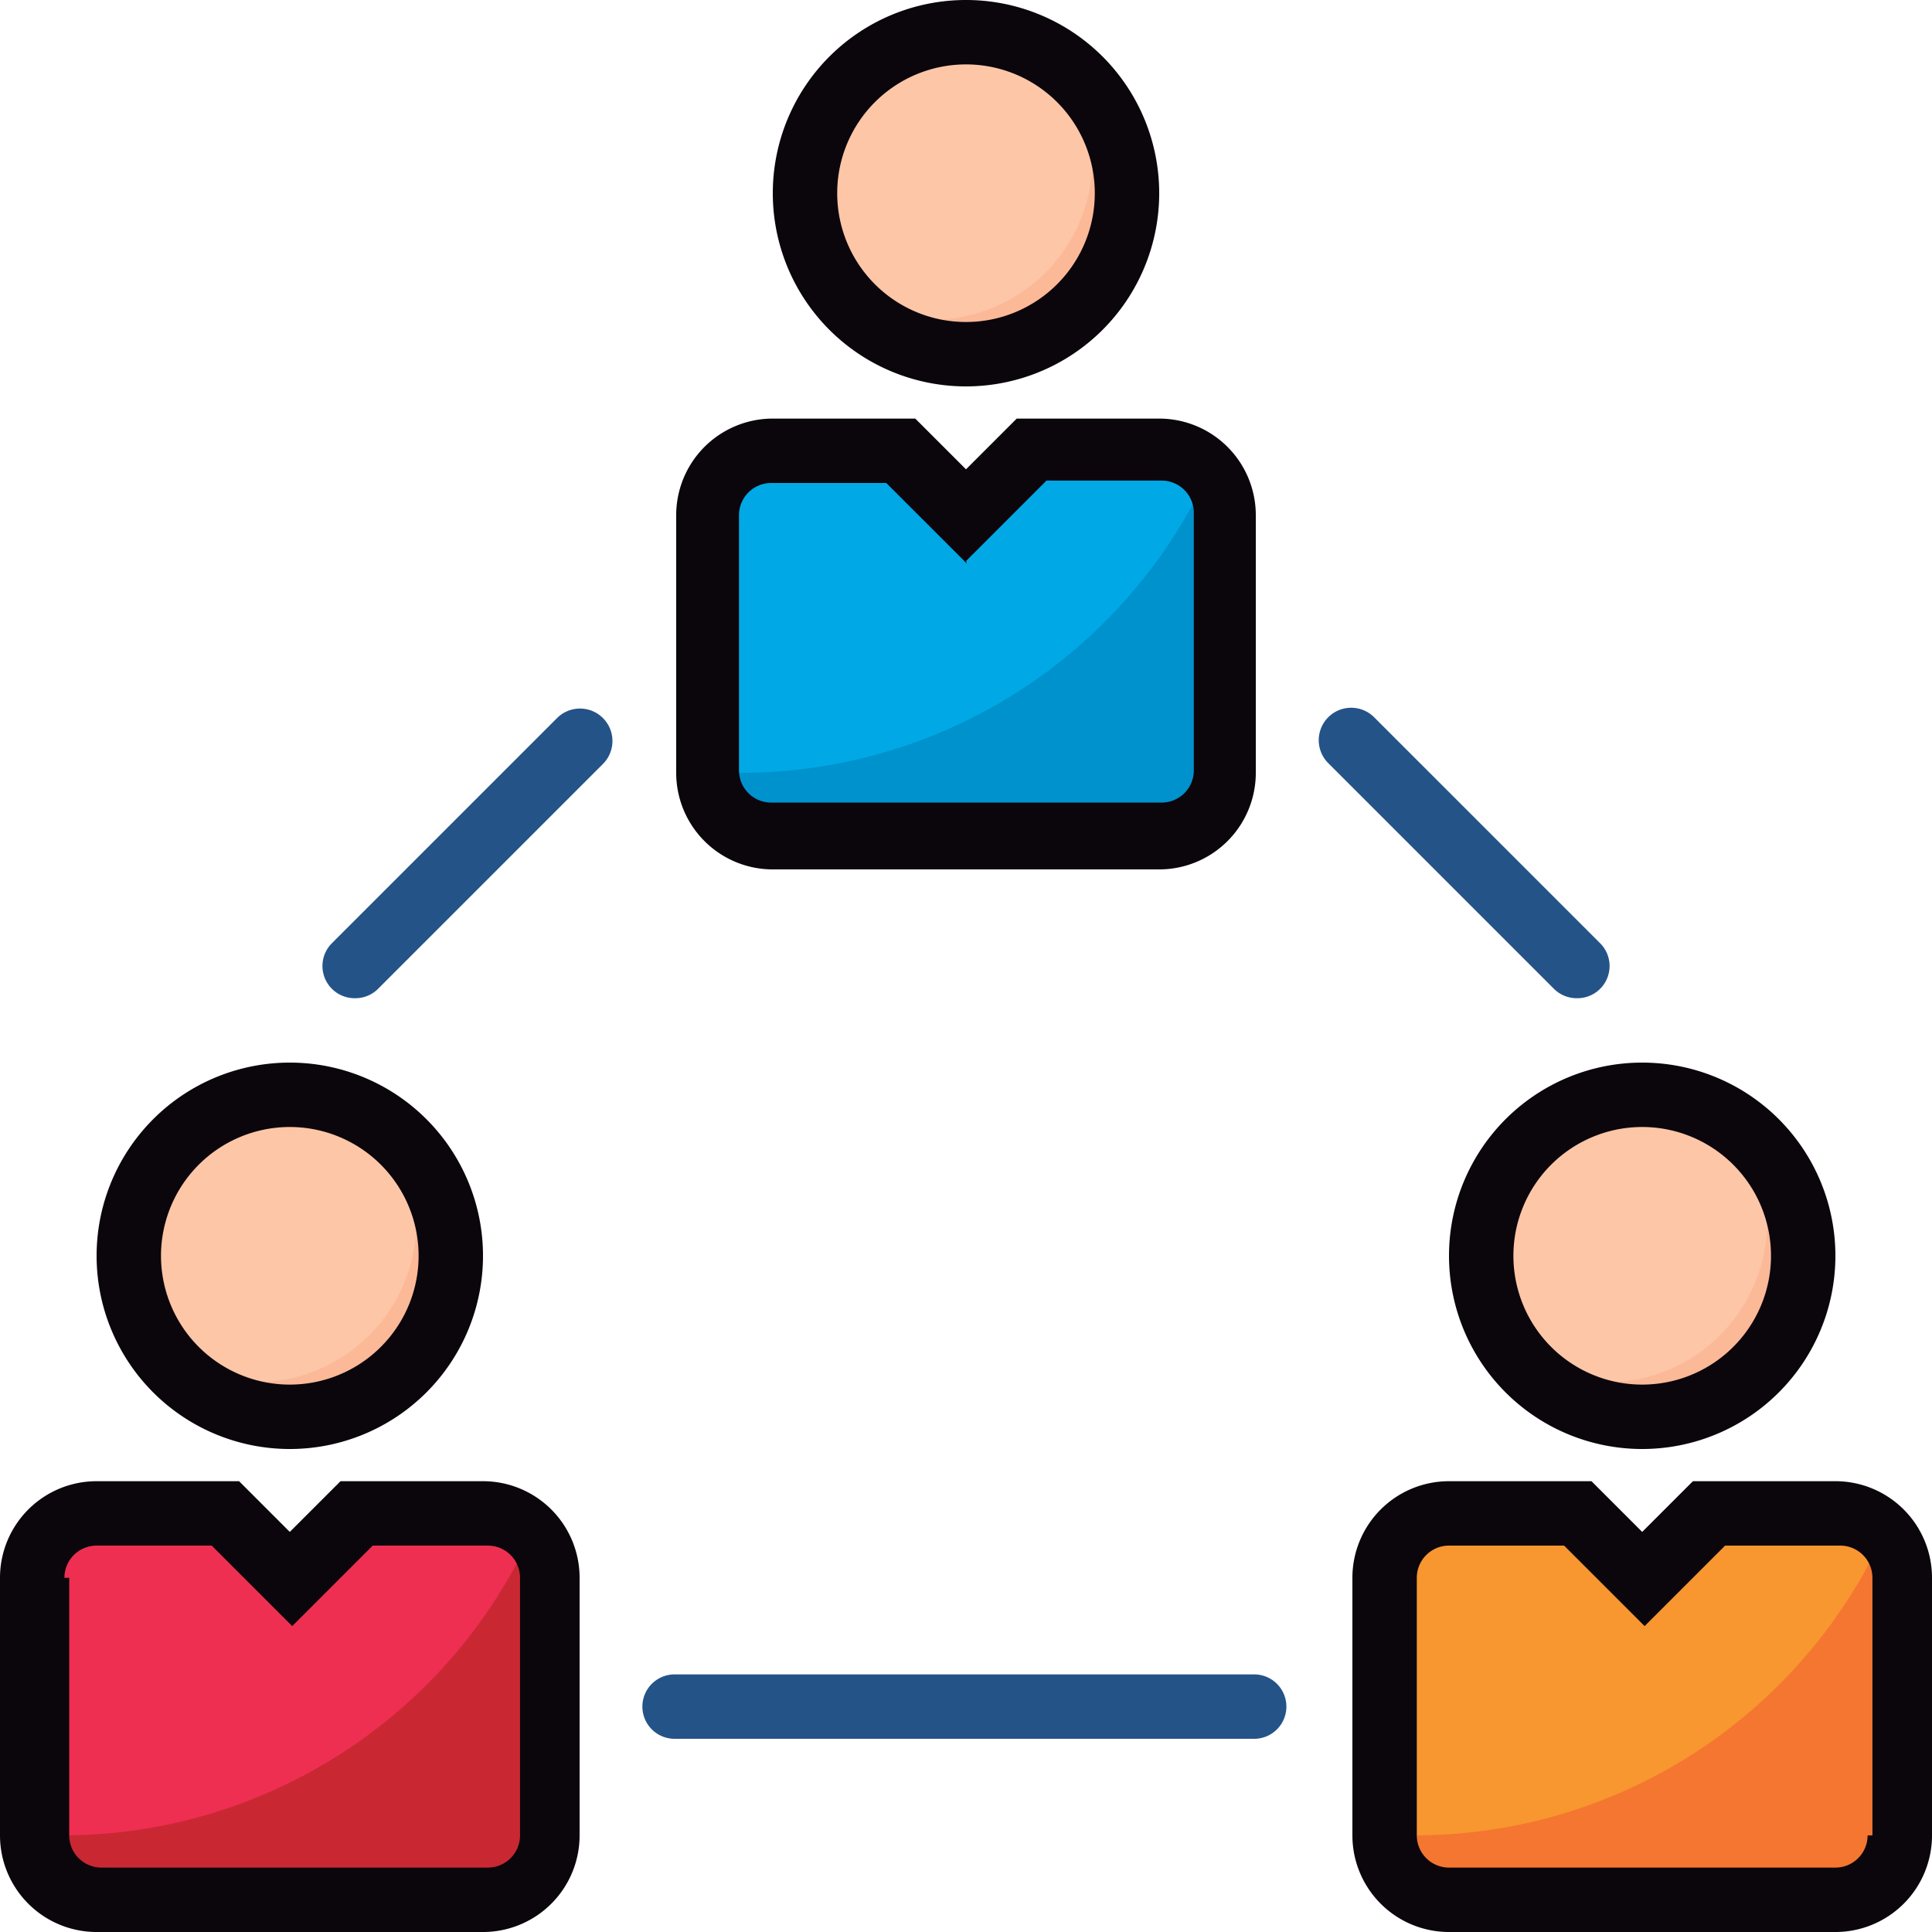 <svg id="ddc9f9bd-f4eb-4213-a770-c54934f8b83b" data-name="Layer 1" xmlns="http://www.w3.org/2000/svg" viewBox="0 0 24 24">
  <title>community_social_services</title>
  <g>
    <circle cx="12" cy="2.4" r="2" fill="#fcc6a7"/>
    <path d="M352.22,88.5V85.3a0.8,0.8,0,0,1,.8-0.8h1.6l0.8,0.8,0.8-.8h1.6a0.8,0.8,0,0,1,.8.8v3.2a0.8,0.8,0,0,1-.8.8H353A0.8,0.8,0,0,1,352.22,88.5Z" transform="translate(-343.42 -78.9)" fill="#00a9e6" fill-rule="evenodd"/>
    <path d="M347.82,91.3a0.4,0.4,0,0,1-.28-0.68l2.8-2.8a0.4,0.4,0,0,1,.57.57l-2.8,2.8A0.4,0.4,0,0,1,347.82,91.3Z" transform="translate(-343.42 -78.9)" fill="#245388" fill-rule="evenodd"/>
    <path d="M363,91.3a0.4,0.4,0,0,1-.28-0.12l-2.8-2.8a0.4,0.4,0,0,1,.57-0.57l2.8,2.8A0.4,0.4,0,0,1,363,91.3Z" transform="translate(-343.42 -78.9)" fill="#245388" fill-rule="evenodd"/>
    <path d="M359,100.5h-7.2a0.4,0.4,0,0,1,0-.8H359A0.4,0.4,0,0,1,359,100.5Z" transform="translate(-343.42 -78.9)" fill="#245388" fill-rule="evenodd"/>
    <path d="M352.62,88.5l-0.4,0v0a0.8,0.8,0,0,0,.8.8h4.8a0.8,0.8,0,0,0,.8-0.8V85.3a0.8,0.8,0,0,0-.19-0.52A6.4,6.4,0,0,1,352.62,88.5Z" transform="translate(-343.42 -78.9)" fill="#0092cd" fill-rule="evenodd"/>
    <path d="M343.82,101.7V98.5a0.8,0.8,0,0,1,.8-0.8h1.6l0.8,0.8,0.8-.8h1.6a0.8,0.8,0,0,1,.8.8v3.2a0.8,0.8,0,0,1-.8.8h-4.8A0.8,0.8,0,0,1,343.82,101.7Z" transform="translate(-343.42 -78.9)" fill="#ee2f51" fill-rule="evenodd"/>
    <path d="M344.22,101.7l-0.4,0v0a0.8,0.8,0,0,0,.8.8h4.8a0.8,0.8,0,0,0,.8-0.8V98.5A0.8,0.8,0,0,0,350,98,6.4,6.4,0,0,1,344.22,101.7Z" transform="translate(-343.42 -78.9)" fill="#c92832" fill-rule="evenodd"/>
    <path d="M360.62,101.7V98.5a0.8,0.8,0,0,1,.8-0.8H363l0.8,0.8,0.8-.8h1.6a0.8,0.8,0,0,1,.8.8v3.2a0.8,0.8,0,0,1-.8.8h-4.8A0.8,0.8,0,0,1,360.62,101.7Z" transform="translate(-343.42 -78.9)" fill="#f8962f" fill-rule="evenodd"/>
    <path d="M361,101.7l-0.4,0v0a0.8,0.8,0,0,0,.8.8h4.8a0.8,0.8,0,0,0,.8-0.8V98.5a0.79,0.79,0,0,0-.19-0.52A6.4,6.4,0,0,1,361,101.7Z" transform="translate(-343.42 -78.9)" fill="#f47630" fill-rule="evenodd"/>
    <path d="M356.62,79.71a2,2,0,0,1-2.79,2.79A2,2,0,1,0,356.62,79.71Z" transform="translate(-343.42 -78.9)" fill="#fbb998" fill-rule="evenodd"/>
    <circle cx="20.4" cy="15.6" r="2" fill="#fcc6a7"/>
    <path d="M365,92.91a2,2,0,0,1-2.79,2.79A2,2,0,1,0,365,92.91Z" transform="translate(-343.42 -78.9)" fill="#fbb998" fill-rule="evenodd"/>
    <circle cx="3.6" cy="15.6" r="2" fill="#fcc6a7"/>
    <path d="M348.22,92.91a2,2,0,0,1-2.79,2.79A2,2,0,1,0,348.22,92.91Z" transform="translate(-343.42 -78.9)" fill="#fbb998" fill-rule="evenodd"/>
    <path d="M353.82,81.3a1.6,1.6,0,1,1,1.6,1.6,1.6,1.6,0,0,1-1.6-1.6h0Zm4,0a2.4,2.4,0,1,0-2.4,2.4A2.4,2.4,0,0,0,357.82,81.3Z" transform="translate(-343.42 -78.9)" fill="#0b050c" fill-rule="evenodd"/>
    <path d="M355.42,85.87l1-1h1.43a0.4,0.4,0,0,1,.4.4v3.2a0.4,0.4,0,0,1-.4.4H353a0.4,0.4,0,0,1-.4-0.4V85.3a0.4,0.4,0,0,1,.4-0.4h1.43l1,1h0Zm-3.6-.57v3.2a1.2,1.2,0,0,0,1.2,1.2h4.8a1.2,1.2,0,0,0,1.2-1.2V85.3a1.2,1.2,0,0,0-1.2-1.2h-1.77l-0.63.63-0.63-.63H353A1.2,1.2,0,0,0,351.82,85.3Z" transform="translate(-343.42 -78.9)" fill="#0b050c" fill-rule="evenodd"/>
    <path d="M363.82,92.9a1.6,1.6,0,1,1-1.6,1.6,1.6,1.6,0,0,1,1.6-1.6h0Zm0,4a2.4,2.4,0,1,0-2.4-2.4A2.4,2.4,0,0,0,363.82,96.9Z" transform="translate(-343.42 -78.9)" fill="#0b050c" fill-rule="evenodd"/>
    <path d="M366.62,101.7a0.4,0.4,0,0,1-.4.4h-4.8a0.4,0.4,0,0,1-.4-0.4V98.5a0.4,0.4,0,0,1,.4-0.4h1.43l1,1,1-1h1.43a0.4,0.4,0,0,1,.4.4v3.2h0Zm-0.4-4.4h-1.77l-0.63.63-0.63-.63h-1.77a1.2,1.2,0,0,0-1.2,1.2v3.2a1.2,1.2,0,0,0,1.2,1.2h4.8a1.2,1.2,0,0,0,1.2-1.2V98.5A1.2,1.2,0,0,0,366.22,97.3Z" transform="translate(-343.42 -78.9)" fill="#0b050c" fill-rule="evenodd"/>
    <path d="M348.62,94.5a1.6,1.6,0,1,1-1.6-1.6,1.6,1.6,0,0,1,1.6,1.6h0Zm-4,0a2.4,2.4,0,1,0,2.4-2.4A2.4,2.4,0,0,0,344.62,94.5Z" transform="translate(-343.42 -78.9)" fill="#0b050c" fill-rule="evenodd"/>
    <path d="M344.22,98.5a0.4,0.4,0,0,1,.4-0.4h1.43l1,1,1-1h1.43a0.4,0.4,0,0,1,.4.4v3.2a0.4,0.4,0,0,1-.4.4h-4.8a0.4,0.4,0,0,1-.4-0.4V98.5h0Zm0.4,4.4h4.8a1.2,1.2,0,0,0,1.2-1.2V98.5a1.2,1.2,0,0,0-1.2-1.2h-1.77l-0.63.63-0.63-.63h-1.77a1.2,1.2,0,0,0-1.2,1.2v3.2A1.2,1.2,0,0,0,344.62,102.9Z" transform="translate(-343.42 -78.9)" fill="#0b050c" fill-rule="evenodd"/>
  </g>
</svg>
